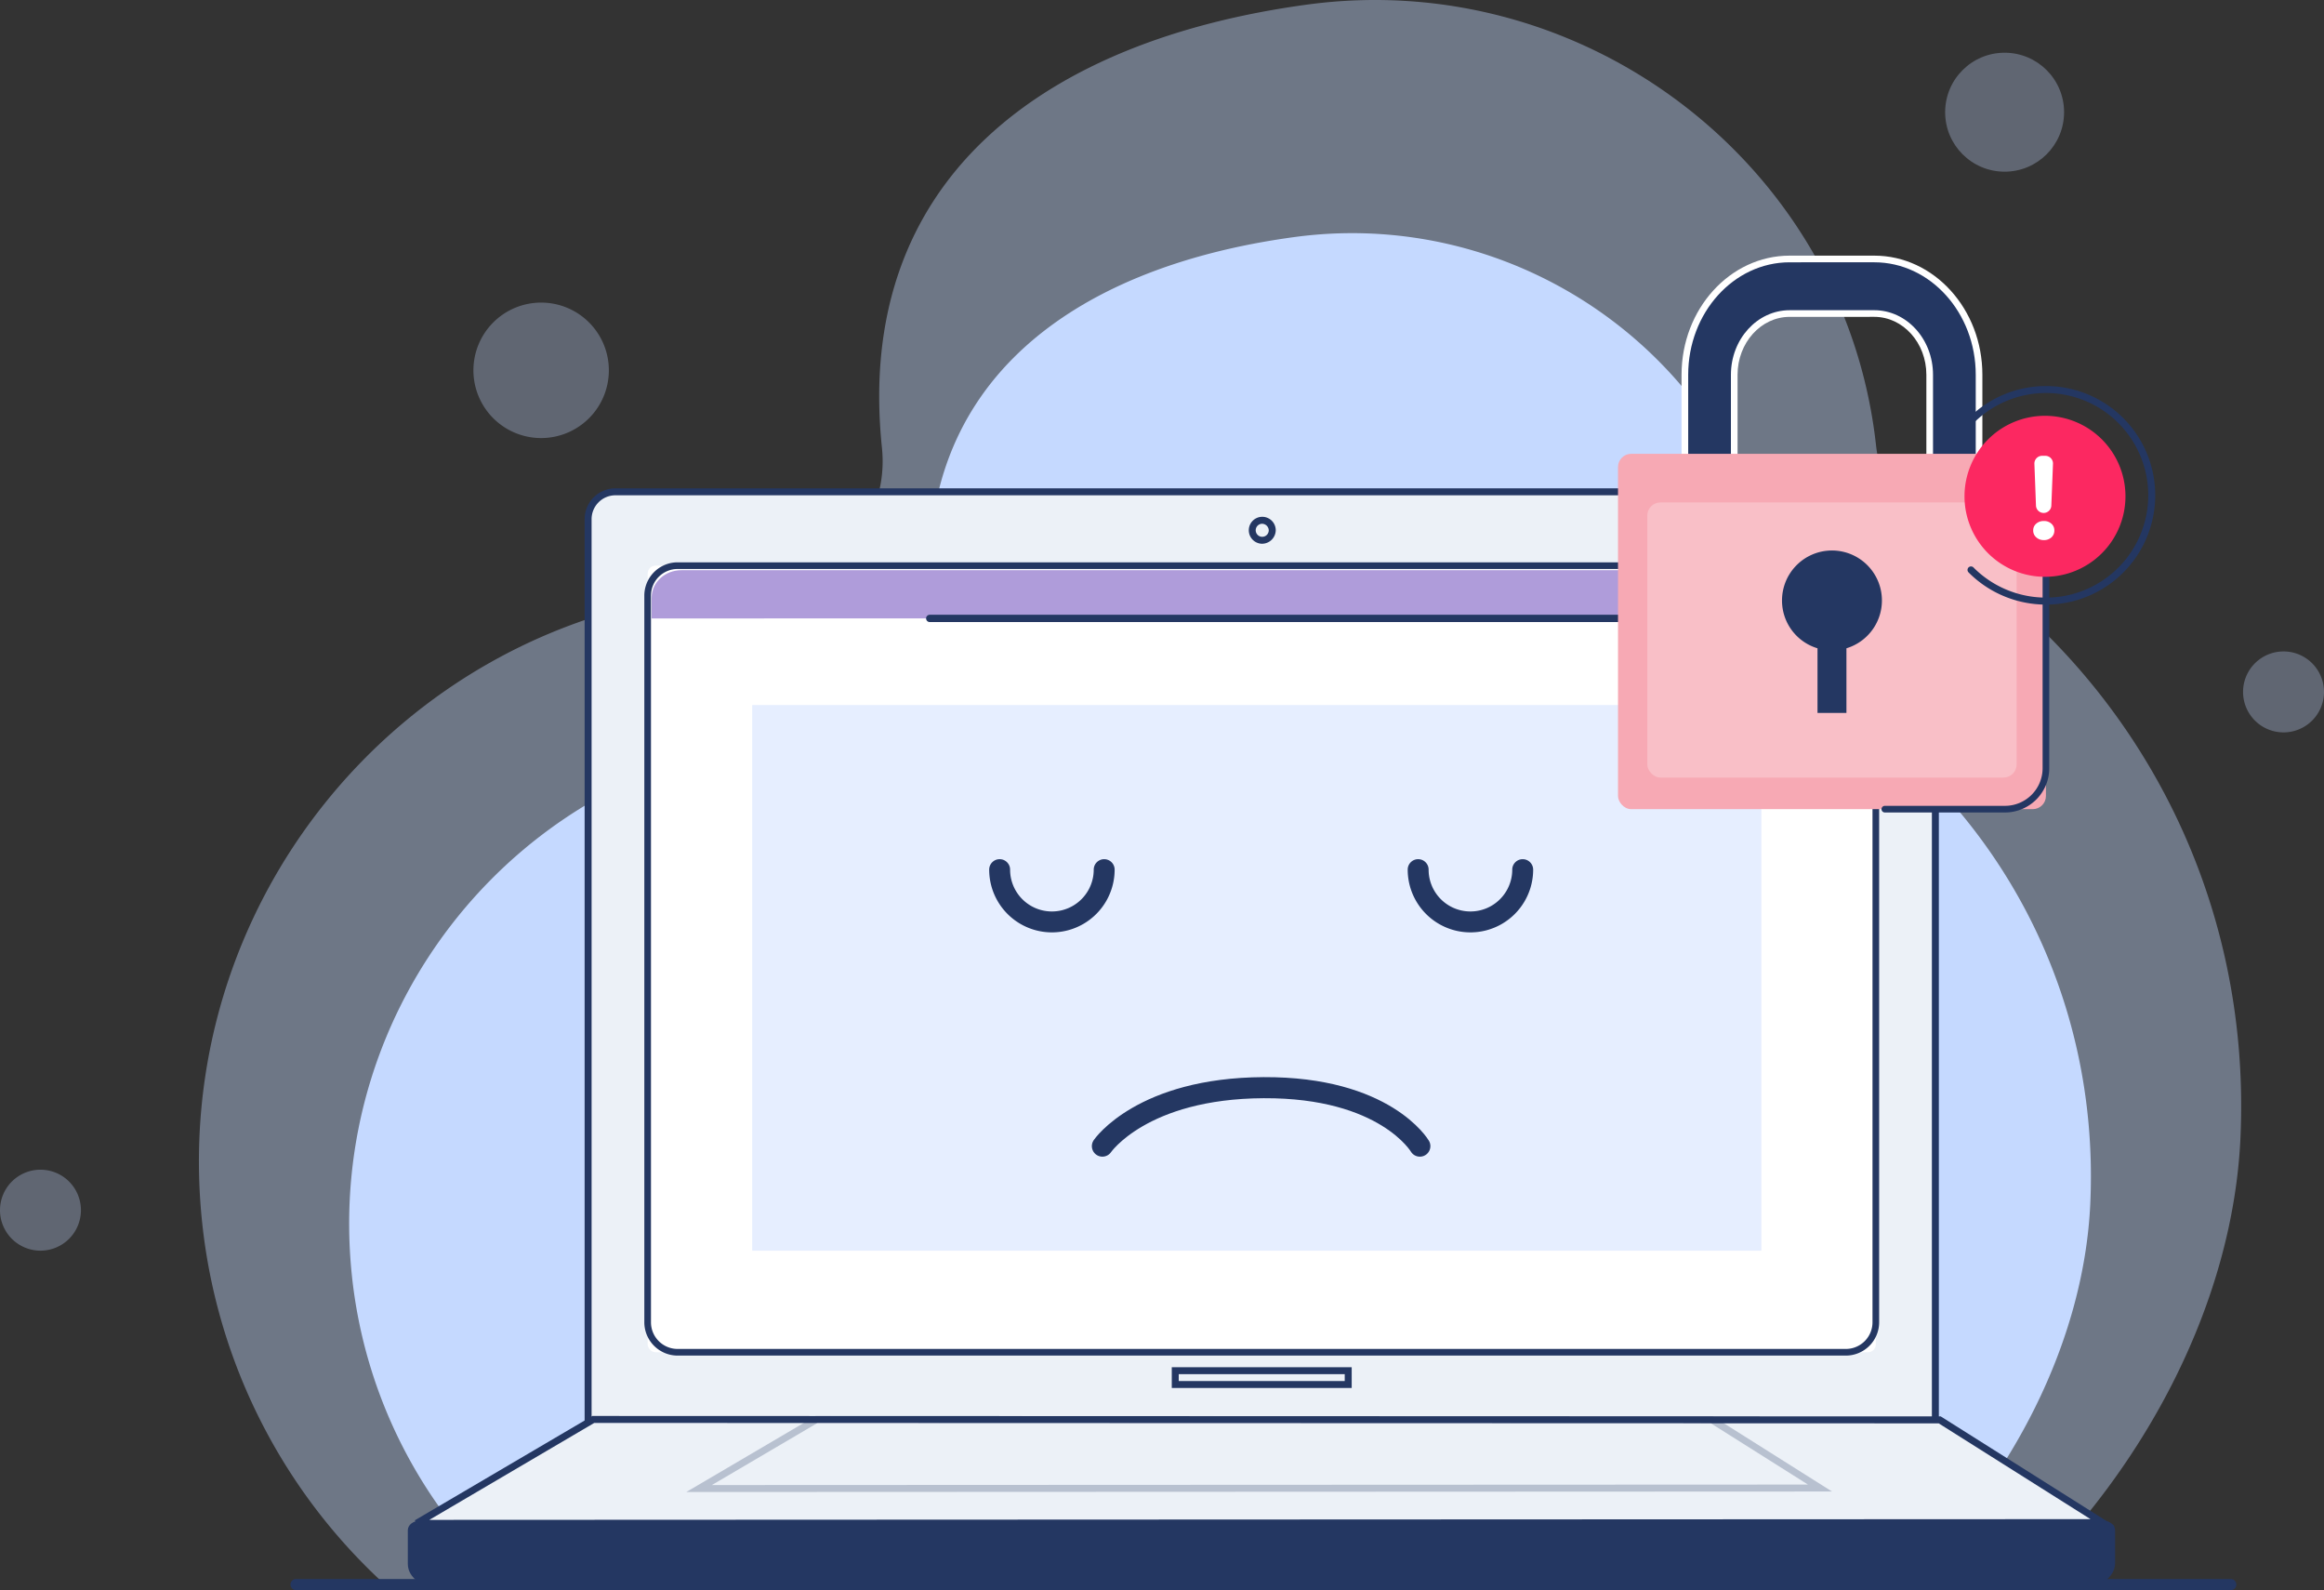 <svg xmlns="http://www.w3.org/2000/svg" width="661.821" height="452.728" viewBox="0 0 661.821 452.728"><rect x="0" y="0" width="661.821" height="452.728" fill="#333333" stroke="none"/><defs><style>.a{opacity:0.41;}.b,.c,.h{fill:#c5d9ff;}.c{opacity:0.31;}.d{fill:#ecf1f7;}.e{fill:#243762;}.f,.l{fill:#fff;}.g{fill:#af9cda;}.h{opacity:0.43;}.i{opacity:0.26;}.j{fill:none;stroke:#243762;stroke-linecap:round;stroke-width:6px;}.k{fill:#f7a9b4;}.l{opacity:0.25;}.m{fill:#fc2861;}</style></defs><g transform="translate(432.907 5743.025)"><g transform="translate(-432.907 -5743.025)"><g transform="translate(0 0)"><g class="a" transform="translate(56.643)"><path class="b" d="M751.45,415.821c3.214-71.732-32.3-133.342-85.9-168.059a39.94,39.94,0,0,1-17.9-29.119c-.072-.643-.148-1.287-.227-1.934C637.6,137.953,563.989,82.622,485.585,93.292c-75,10.2-128.985,49.835-121.013,126.154.038.36.079.882.125,1.541a36.449,36.449,0,0,1-35.7,38.778q-6.535.153-13.157.84c-89.472,9.349-154.375,89.756-144.848,179.527a162.745,162.745,0,0,0,52.041,102.981H689.42C724.875,509.188,749.376,462.12,751.45,415.821Z" transform="translate(-170.058 -91.975)"/></g><path class="c" d="M229.278,134.021A19.283,19.283,0,1,1,210,114.736,19.281,19.281,0,0,1,229.278,134.021Z" transform="translate(-55.891 -28.583)"/><circle class="c" cx="16.934" cy="16.934" r="16.934" transform="translate(553.933 15.011)"/><path class="c" d="M346.9,152.5a11.524,11.524,0,1,1-11.526-11.522A11.524,11.524,0,0,1,346.9,152.5Z" transform="translate(314.921 44.492)"/><path class="c" d="M178.141,191.484a11.524,11.524,0,1,1-11.522-11.526A11.523,11.523,0,0,1,178.141,191.484Z" transform="translate(-155.093 153.067)"/><g transform="translate(99.434 66.384)"><path class="b" d="M677.2,385.7c2.74-61.175-27.548-113.716-73.261-143.327a34.059,34.059,0,0,1-15.262-24.834c-.06-.549-.125-1.1-.193-1.65-8.384-67.167-71.164-114.355-138.031-105.256-63.961,8.7-110,42.5-103.2,107.588.034.307.068.753.106,1.317a31.082,31.082,0,0,1-30.451,33.07q-5.575.131-11.219.719c-76.308,7.975-131.661,76.55-123.534,153.107a138.795,138.795,0,0,0,44.38,87.829H624.3C654.539,465.334,675.437,425.194,677.2,385.7Z" transform="translate(-181.363 -109.513)"/></g></g><g transform="translate(116.138 139.031)"><g transform="translate(50.349)"><path class="d" d="M583.009,393.83H199.34V136.754a7.786,7.786,0,0,1,7.786-7.786H575.219a7.787,7.787,0,0,1,7.79,7.786Z" transform="translate(-198.348 -127.976)"/><path class="e" d="M584.731,395.552H199.078V137.487a8.789,8.789,0,0,1,8.778-8.781H575.949a8.793,8.793,0,0,1,8.781,8.781Zm-383.669-1.983H582.747V137.487a6.8,6.8,0,0,0-6.8-6.8H207.856a6.8,6.8,0,0,0-6.794,6.8Z" transform="translate(-199.078 -128.706)"/></g><g transform="translate(217.556 250.218)"><rect class="d" width="49.256" height="3.94" transform="translate(0.991 0.994)"/><path class="e" d="M294.492,200.74H243.253v-5.927h51.239Zm-49.256-1.987h47.272V196.8H245.236Z" transform="translate(-243.253 -194.812)"/></g><g transform="translate(239.188 8.108)"><path class="d" d="M255.215,133.953a3,3,0,1,1-2.994-2.843A2.923,2.923,0,0,1,255.215,133.953Z" transform="translate(-248.236 -130.118)"/><path class="e" d="M252.954,138.517a3.837,3.837,0,1,1,3.99-3.834A3.92,3.92,0,0,1,252.954,138.517Zm0-5.685a1.857,1.857,0,1,0,2,1.851A1.931,1.931,0,0,0,252.954,132.831Z" transform="translate(-248.968 -130.848)"/></g><g transform="translate(0 293.909)"><path class="e" d="M660.7,224.074H195.183c-5.049,0-9.145-2.737-9.145-6.109v-9.625c0-.954,1.154-1.722,2.578-1.722h479.05c1.423,0,2.578.768,2.578,1.722V217.7C670.243,221.22,665.97,224.074,660.7,224.074Z" transform="translate(-185.046 -205.625)"/><path class="e" d="M661.427,225.8H195.913c-5.685,0-10.136-3.119-10.136-7.1v-9.625c0-1.525,1.567-2.714,3.569-2.714H668.4c2,0,3.569,1.189,3.569,2.714v9.361C671.965,222.559,667.336,225.8,661.427,225.8ZM189.345,208.338c-.984,0-1.586.473-1.586.731v9.625c0,2.774,3.732,5.117,8.153,5.117H661.427c4.637,0,8.554-2.464,8.554-5.382v-9.361c0-.257-.6-.731-1.586-.731Z" transform="translate(-185.776 -206.355)"/></g><g transform="translate(67.352 21.072)"><rect class="f" width="349.753" height="223.947" rx="2.252" transform="translate(0.947 0.947)"/><path class="e" d="M545.747,360.115H213.04a9.485,9.485,0,0,1-9.47-9.474v-206.9a9.482,9.482,0,0,1,9.47-9.47H545.747a9.479,9.479,0,0,1,9.47,9.47v206.9A9.482,9.482,0,0,1,545.747,360.115ZM213.04,136.166a7.586,7.586,0,0,0-7.578,7.578v206.9a7.587,7.587,0,0,0,7.578,7.581H545.747a7.589,7.589,0,0,0,7.578-7.581v-206.9a7.588,7.588,0,0,0-7.578-7.578Z" transform="translate(-203.57 -134.273)"/><g transform="translate(2.086 2.233)"><path class="g" d="M551.188,148.573v-5.916c0-4.3-3.785-7.793-8.456-7.793H212.577c-4.671,0-8.456,3.49-8.456,7.793V148.6Z" transform="translate(-204.121 -134.863)"/><path class="f" d="M290.967,138.227A1.97,1.97,0,1,1,289,136.255,1.97,1.97,0,0,1,290.967,138.227Z" transform="translate(26.781 -130.986)"/><circle class="f" cx="1.97" cy="1.97" r="1.97" transform="translate(321.687 5.27)"/><circle class="f" cx="1.97" cy="1.97" r="1.97" transform="translate(329.568 5.27)"/></g></g><rect class="h" width="287.382" height="155.342" transform="translate(98.063 61.702)"/><g transform="translate(1.976 264.105)"><path class="d" d="M236.772,198.743l-50.341,29.585h0l480.14-.211L620.2,198.868Z" transform="translate(-185.927 -197.751)"/><path class="e" d="M187.07,230.049H186.8l0-1-.5-.848,50.573-29.721h.273l383.715.125,49.517,31.231Zm50.342-29.584-46.962,27.6,473.062-.208-43.226-27.268Z" transform="translate(-186.298 -198.481)"/></g><g class="i" transform="translate(79.298 264.105)"><path class="d" d="M241.157,198.743,207.69,218.412h0l319.205-.14-30.828-19.446Z" transform="translate(-204.041 -197.751)"/><path class="e" d="M206.726,220.136l36.848-21.655,255.464.083,33.971,21.427Zm37.385-19.671-30.088,17.684,312.127-.136-27.684-17.465Z" transform="translate(-206.726 -198.481)"/></g><g transform="translate(165.56 105.589)"><path class="e" d="M262.265,156.6a2.976,2.976,0,0,0-2.979,2.975,11.908,11.908,0,1,1-23.816,0,2.977,2.977,0,0,0-5.954,0,17.862,17.862,0,1,0,35.724,0A2.975,2.975,0,0,0,262.265,156.6Z" transform="translate(-229.516 -156.602)"/><path class="e" d="M293.749,156.6a2.976,2.976,0,0,0-2.975,2.975,11.908,11.908,0,1,1-23.816,0,2.977,2.977,0,0,0-5.954,0,17.862,17.862,0,1,0,35.724,0A2.979,2.979,0,0,0,293.749,156.6Z" transform="translate(-141.819 -156.602)"/><path class="j" d="M32.237,81.691s11.234-16.475,45.9-16.643,44.506,16.643,44.506,16.643"/></g><path class="e" d="M493.777,140.294H225.807a1.039,1.039,0,0,1,0-2.078h267.97a1.039,1.039,0,1,1,0,2.078Z" transform="translate(-77.174 -102.22)"/></g><g transform="translate(460.772 72.784)"><g transform="translate(18.096)"><path class="e" d="M281.857,178.526V144.415c0-18.176,13.384-32.961,29.834-32.961H335.8c16.446,0,29.83,14.785,29.83,32.961v34.111c0,18.172-13.384,32.957-29.83,32.957H311.691C295.241,211.483,281.857,196.7,281.857,178.526Zm29.834-51.542c-8.7,0-15.776,7.82-15.776,17.43v34.111c0,9.607,7.078,17.427,15.776,17.427H335.8c8.694,0,15.772-7.82,15.772-17.427V144.415c0-9.61-7.078-17.43-15.772-17.43Z" transform="translate(-280.911 -110.508)"/><path class="f" d="M336.495,213.125H312.384c-16.969,0-30.777-15.208-30.777-33.9V145.111c0-18.7,13.808-33.907,30.777-33.907h24.111c16.976,0,30.78,15.209,30.78,33.907v34.111C367.275,197.917,353.471,213.125,336.495,213.125ZM312.384,113.1c-15.928,0-28.884,14.361-28.884,32.014v34.111c0,17.65,12.956,32.011,28.884,32.011h24.111c15.928,0,28.888-14.361,28.888-32.011V145.111c0-17.654-12.96-32.014-28.888-32.014Zm24.111,84.5H312.384c-9.217,0-16.719-8.244-16.719-18.373V145.111c0-10.133,7.5-18.373,16.719-18.373h24.111c9.221,0,16.719,8.24,16.719,18.373v34.111C353.214,189.351,345.715,197.6,336.495,197.6Zm-24.111-68.965c-8.176,0-14.826,7.392-14.826,16.48v34.111c0,9.088,6.65,16.48,14.826,16.48h24.111c8.18,0,14.826-7.392,14.826-16.48V145.111c0-9.088-6.647-16.48-14.826-16.48Z" transform="translate(-281.607 -111.204)"/></g><rect class="k" width="121.861" height="101.168" rx="3.75" transform="translate(0 56.422)"/><path class="e" d="M331.825,212.982H297.6a.946.946,0,1,1,0-1.893h34.229a10.713,10.713,0,0,0,10.7-10.7V132.529a.946.946,0,0,1,1.893,0v67.859A12.608,12.608,0,0,1,331.825,212.982Z" transform="translate(-221.615 -54.446)"/><rect class="l" width="105.192" height="78.334" rx="3.75" transform="translate(8.335 70.261)"/><path class="e" d="M289.165,147.624a14.226,14.226,0,1,1,18.346,13.551v18.4h-8.24v-18.4A14.181,14.181,0,0,1,289.165,147.624Z" transform="translate(-242.461 -49.386)"/></g><path class="e" d="M729.483,213.92H178.535a1.588,1.588,0,0,1,0-3.176H729.483a1.588,1.588,0,0,1,0,3.176Z" transform="translate(-94.222 238.809)"/><g transform="translate(559.445 109.92)"><path class="m" d="M348.733,146.17a22.919,22.919,0,1,1-22.919-22.919A22.919,22.919,0,0,1,348.733,146.17Z" transform="translate(-302.895 -114.788)"/><path class="e" d="M303.427,174.108a.993.993,0,1,1,1.4-1.4,29.124,29.124,0,1,0,0-41.186.993.993,0,0,1-1.4-1.4,31.11,31.11,0,1,1,0,43.994Z" transform="translate(-302.22 -121.015)"/><g transform="translate(19.561 19.856)"><path class="f" d="M311.095,150.255a3.08,3.08,0,0,1-2.177-.8,2.549,2.549,0,0,1-.855-1.938,2.454,2.454,0,0,1,.867-1.942,3.166,3.166,0,0,1,2.165-.757,3.06,3.06,0,0,1,2.154.765,2.5,2.5,0,0,1,.84,1.934,2.565,2.565,0,0,1-.829,1.961A3.066,3.066,0,0,1,311.095,150.255ZM313.7,128.54l-.469,11.885a2.187,2.187,0,0,1-2.188,2.1h0a2.188,2.188,0,0,1-2.188-2.108l-.447-11.885a2.192,2.192,0,0,1,2.188-2.275h.916A2.189,2.189,0,0,1,313.7,128.54Z" transform="translate(-308.063 -126.261)"/></g></g></g></g></svg>